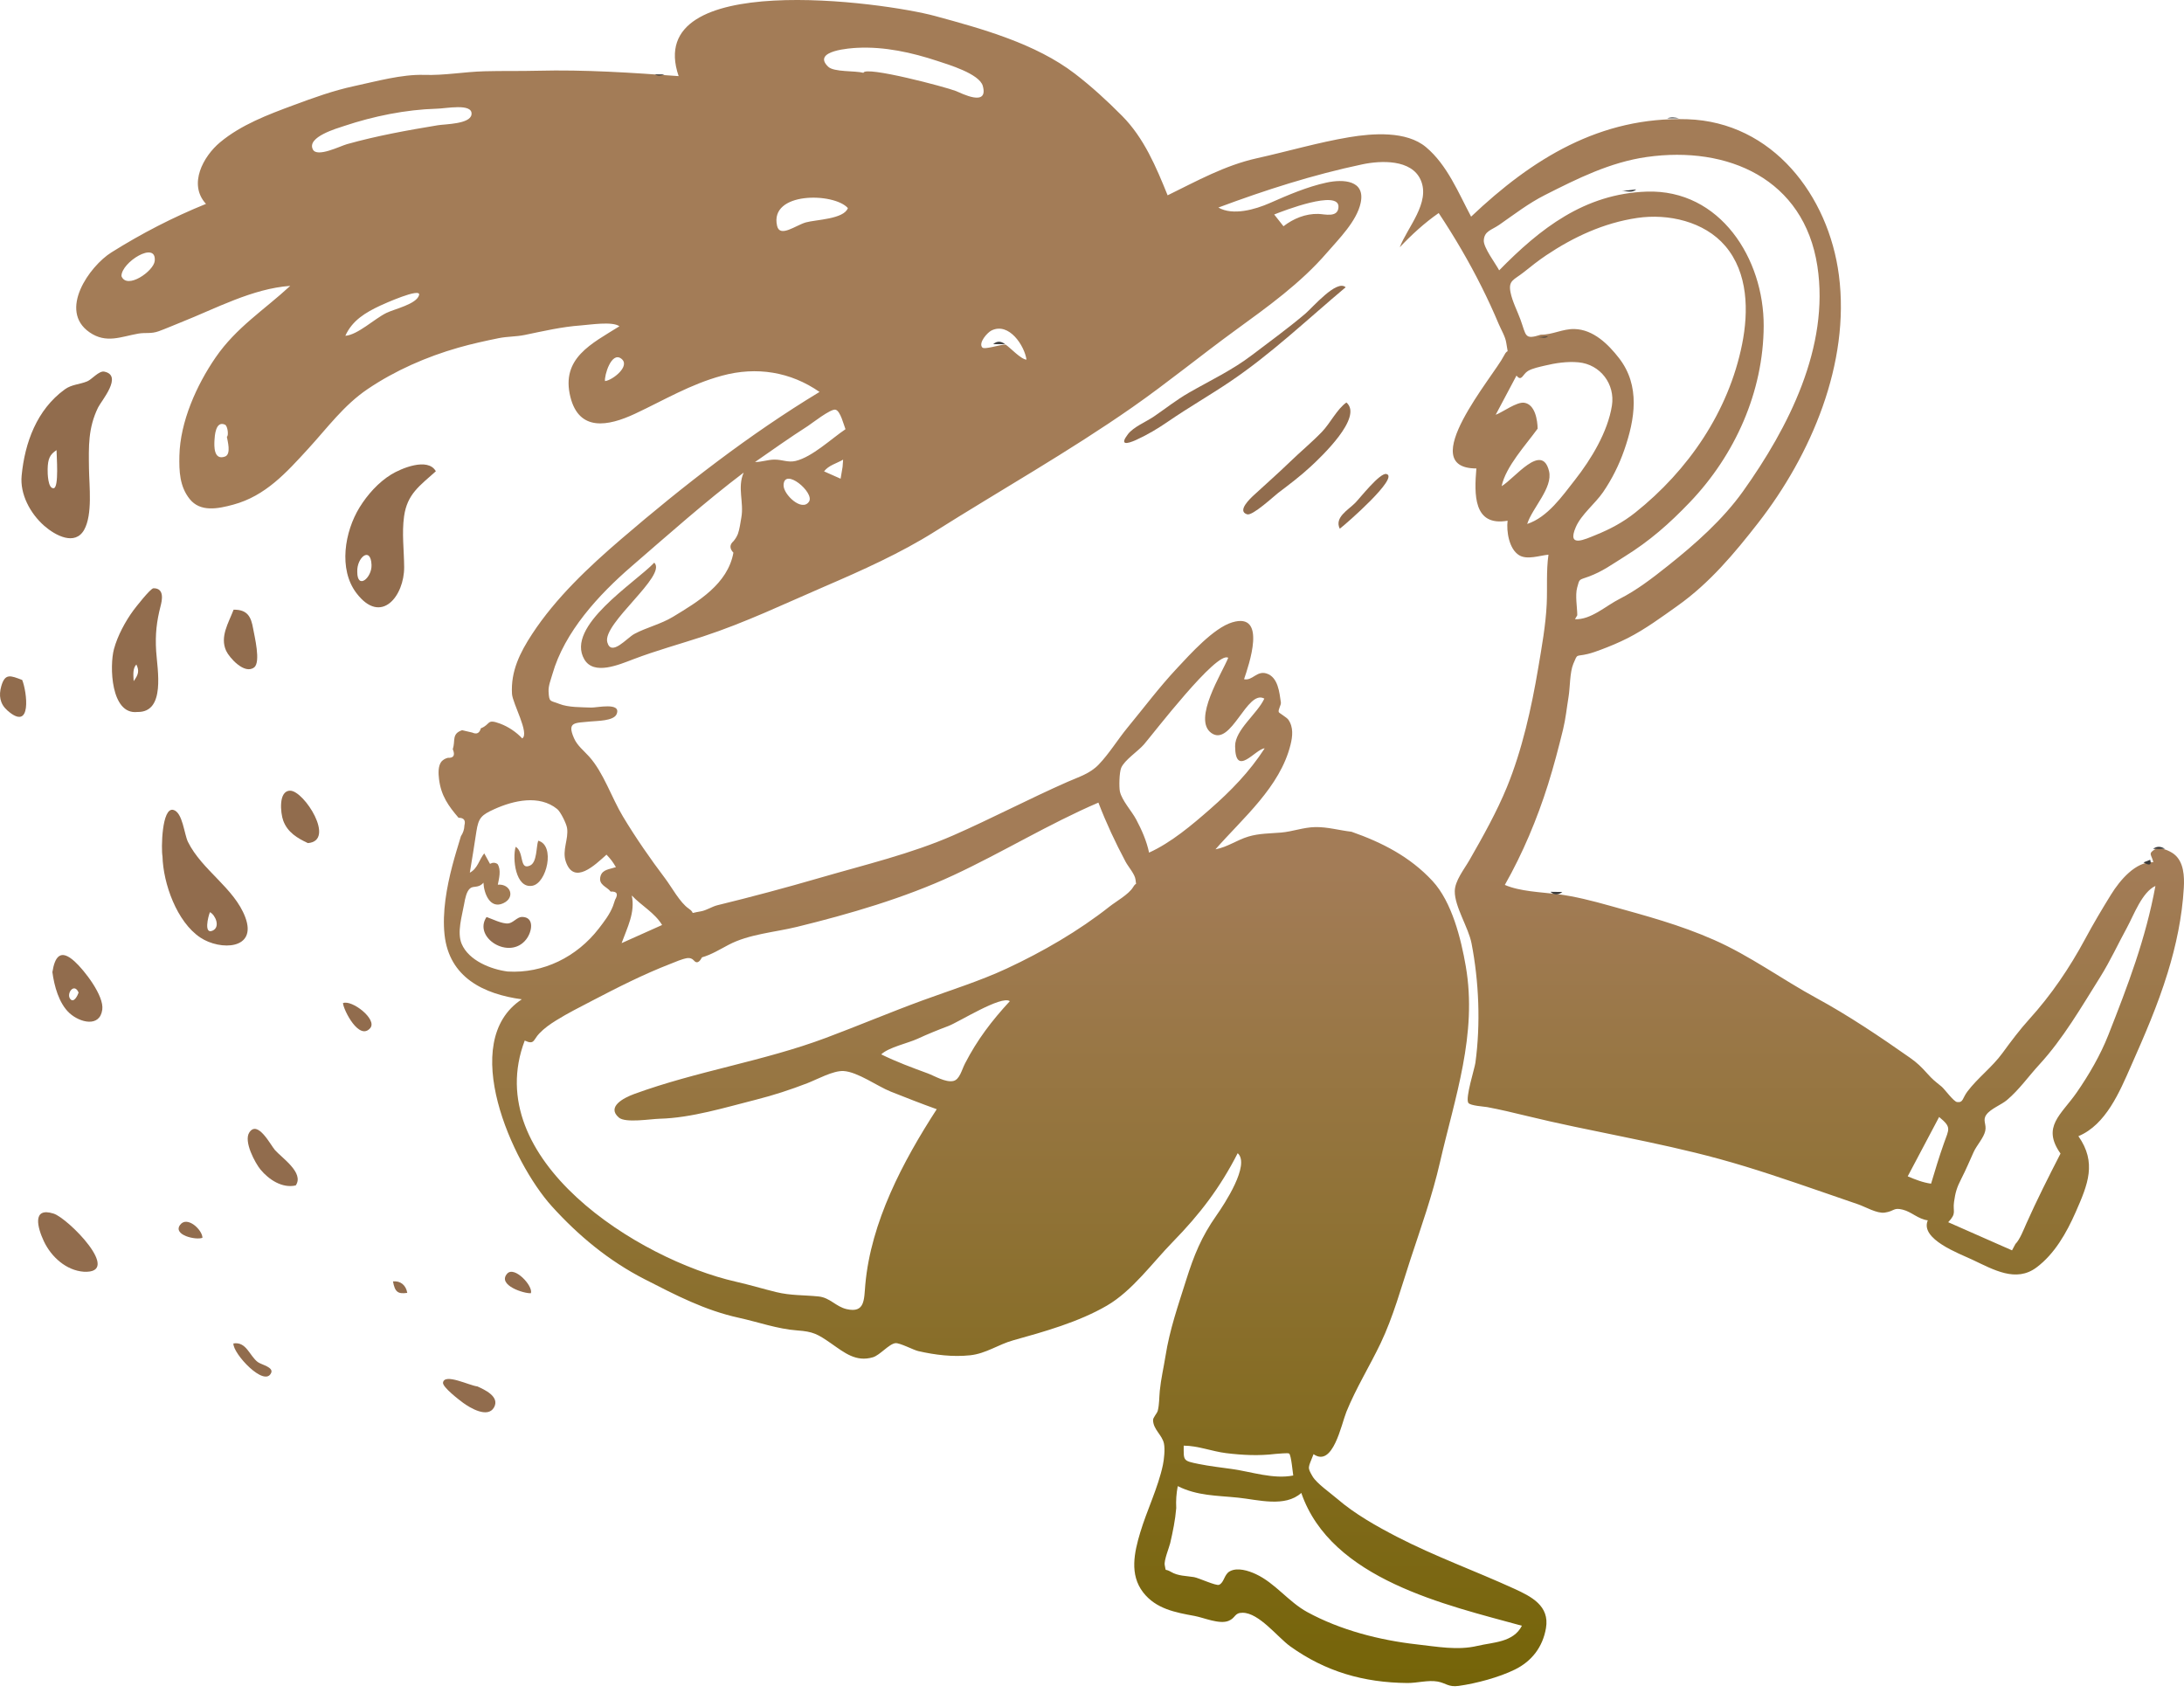 <svg width="307" height="238" viewBox="0 0 307 238" fill="none" xmlns="http://www.w3.org/2000/svg">
<path fill-rule="evenodd" clip-rule="evenodd" d="M85.046 53.566C86.067 53.48 88.706 51.441 87.321 50.41C85.924 49.37 84.92 52.856 85.046 53.566ZM31.887 61.384C32.154 61.337 32.037 59.877 31.617 59.691C30.292 59.102 30.18 61.314 30.147 61.906C30.107 62.653 30.013 64.757 31.625 64.18C32.54 63.853 31.973 61.944 31.887 61.384ZM110.145 68.204C110.109 69.507 112.742 72.012 113.723 70.51C114.548 69.247 110.213 65.61 110.145 68.204ZM17.074 38.817C17.837 40.762 21.609 38.111 21.749 36.684C22.037 33.761 17.035 36.872 17.074 38.817ZM48.544 47.205C50.3 47.061 52.612 44.827 54.306 43.993C55.452 43.429 58.571 42.756 58.91 41.474C59.206 40.36 53.913 42.744 53.462 42.956C51.386 43.928 49.514 45.037 48.544 47.205ZM180.416 31.805C181.816 30.722 183.518 30.024 185.313 30.07C186.209 30.092 188.079 30.653 188.149 29.103C188.263 26.583 180.348 29.656 179.111 30.151C179.546 30.703 179.981 31.254 180.416 31.805ZM93.07 130.027C92.043 128.321 90.196 127.335 88.807 125.88C89.316 128.269 88.168 130.395 87.379 132.576C89.277 131.726 91.173 130.877 93.07 130.027ZM271.447 166.389C272.013 164.495 272.58 162.611 273.242 160.745C273.982 158.656 274.351 158.476 272.578 157.015C271.107 159.796 269.635 162.576 268.164 165.357C269.212 165.803 270.305 166.236 271.447 166.389ZM119.184 29.249C117.236 27.053 108.107 26.915 109.237 31.761C109.631 33.453 111.875 31.655 113.281 31.261C114.677 30.869 118.628 30.817 119.184 29.249ZM118.849 60.334C118.613 59.773 118.142 57.751 117.442 57.591C116.76 57.436 114.071 59.557 113.565 59.881C111.043 61.497 108.585 63.236 106.127 64.949C107.068 64.949 107.923 64.614 108.858 64.606C109.97 64.597 110.767 65.053 111.85 64.793C114.179 64.234 116.881 61.654 118.849 60.334ZM121.372 10.235C121.591 9.23 133.005 12.245 134.376 12.797C135.123 13.097 138.979 15.102 138.151 12.081C137.679 10.36 133.223 9.049 131.796 8.577C128.166 7.379 124.338 6.527 120.473 6.724C119.723 6.762 114.038 7.09 116.412 9.375C117.23 10.162 120.161 9.914 121.372 10.235ZM123.871 148.215C125.997 149.261 128.169 150.061 130.391 150.879C131.378 151.243 132.917 152.194 134.006 151.955C134.898 151.759 135.184 150.4 135.653 149.491C137.366 146.164 139.412 143.48 141.949 140.737C140.771 139.878 134.791 143.667 133.312 144.227C131.83 144.787 130.433 145.351 128.983 146.02C127.618 146.65 124.924 147.214 123.871 148.215ZM161.522 119.854C164.621 118.451 167.559 115.965 170.101 113.738C173.019 111.181 175.635 108.502 177.772 105.194C176.486 105.259 173.648 109.395 173.616 104.892C173.599 102.596 176.747 100.334 177.724 98.203C175.294 96.832 173.066 105.029 170.278 103.042C167.592 101.127 171.83 94.544 172.647 92.468C171.071 91.419 162.095 103.152 160.796 104.653C159.983 105.593 158.062 106.844 157.603 107.94C157.33 108.593 157.291 110.664 157.423 111.264C157.698 112.519 159.09 114.022 159.71 115.191C160.495 116.671 161.178 118.209 161.522 119.854ZM289.643 162.155C286.963 158.372 289.731 156.722 291.91 153.583C293.653 151.071 295.256 148.303 296.361 145.498C299.124 138.483 301.617 131.961 302.982 124.541C301.104 125.398 299.93 128.661 298.991 130.38C297.727 132.691 296.616 135.117 295.212 137.356C292.584 141.547 290.005 146.017 286.663 149.649C285.148 151.295 283.867 153.147 282.119 154.63C281.321 155.307 279.794 155.863 279.206 156.711C278.651 157.511 279.272 158.022 279.061 158.977C278.845 159.958 277.853 161.003 277.428 161.947C276.869 163.186 276.348 164.429 275.725 165.641C275.044 166.963 274.858 167.655 274.675 168.947C274.474 170.359 275.089 170.506 273.855 171.808C276.091 172.794 278.327 173.779 280.562 174.765C281.316 175.098 282.071 175.43 282.826 175.763C282.985 175.465 283.144 175.167 283.303 174.869C283.917 174.272 284.482 172.801 284.833 172.012C286.302 168.723 287.961 165.421 289.643 162.155ZM73.76 146.275C67.412 162.987 89.719 177.059 103.45 180.171C105.352 180.602 107.208 181.166 109.101 181.629C111.166 182.133 112.999 182.033 115.059 182.244C116.698 182.412 117.48 183.679 119.024 184.028C121.606 184.611 121.448 182.671 121.633 180.592C122.417 171.779 126.914 163.276 131.675 155.922C129.5 155.144 127.346 154.295 125.199 153.443C123.362 152.714 120.549 150.665 118.575 150.556C117.114 150.476 114.889 151.723 113.47 152.271C111.108 153.182 108.739 153.959 106.276 154.581C101.971 155.668 97.18 157.149 92.725 157.262C91.441 157.294 87.917 157.892 86.993 157.098C85.231 155.585 87.677 154.323 89.153 153.783C97.946 150.563 107.282 149.194 116.1 145.893C120.637 144.194 125.128 142.297 129.694 140.623C133.631 139.18 137.753 137.903 141.557 136.128C146.58 133.785 151.625 130.867 155.975 127.428C156.846 126.74 158.67 125.718 159.267 124.721C159.793 123.843 159.727 124.719 159.618 123.654C159.539 122.89 158.604 121.854 158.219 121.132C156.786 118.439 155.49 115.673 154.401 112.823C147.462 115.799 140.861 119.85 134.024 123.031C127.143 126.232 119.381 128.491 112.019 130.292C108.886 131.059 105.284 131.301 102.411 132.816C101.19 133.459 99.983 134.204 98.675 134.576C98.289 135.317 97.909 135.463 97.534 135.012C97.299 134.748 96.996 134.637 96.624 134.678C95.824 134.814 95.008 135.191 94.26 135.482C90.474 136.949 86.849 138.787 83.254 140.663C81.551 141.551 79.803 142.426 78.173 143.441C77.299 143.985 76.516 144.533 75.801 145.28C74.943 146.176 75.148 146.912 73.76 146.275ZM216.6 47.048C218.204 47.074 219.666 46.205 221.339 46.253C223.97 46.329 226.052 48.369 227.579 50.336C230.6 54.227 229.83 58.922 228.312 63.277C227.586 65.359 226.589 67.356 225.343 69.178C224.241 70.791 222.269 72.317 221.499 74.113C220.23 77.075 222.791 75.815 224.359 75.183C226.33 74.387 228.179 73.397 229.852 72.065C237.31 66.125 242.983 57.869 244.884 48.387C245.811 43.761 245.74 38.352 242.517 34.577C239.571 31.124 234.485 29.996 230.138 30.636C225.438 31.329 221.179 33.319 217.352 35.882C216.241 36.626 215.223 37.439 214.18 38.272C212.81 39.364 211.99 39.392 212.333 41.105C212.587 42.377 213.28 43.696 213.727 44.918C214.563 47.205 214.258 47.797 216.6 47.048ZM221.715 86.486L221.39 87.041C223.628 87.147 225.712 85.173 227.618 84.21C230.095 82.957 232.294 81.249 234.465 79.524C238.292 76.481 242.17 73.052 245.018 69.057C251.405 60.102 257.206 48.749 255.463 37.396C253.585 25.16 242.883 20.45 231.479 22.07C226.339 22.799 221.751 25.094 217.152 27.423C214.834 28.598 212.877 30.121 210.753 31.596C209.651 32.361 208.645 32.461 208.573 33.799C208.519 34.808 210.263 37.089 210.734 38.003C216.509 32.112 222.732 27.239 231.453 26.937C241.828 26.579 247.963 36.416 247.918 45.837C247.873 55.075 243.889 63.962 237.537 70.601C234.65 73.619 231.898 76.04 228.353 78.242C226.586 79.34 225.283 80.325 223.307 81.054C221.91 81.57 222.056 81.298 221.699 82.592C221.396 83.69 221.705 85.346 221.715 86.486ZM165.34 212.001C165.204 213.666 164.866 215.305 164.49 216.929C164.354 217.512 163.593 219.353 163.726 220.008C163.947 221.092 163.653 220.395 164.603 220.96C165.593 221.551 166.746 221.515 167.83 221.694C168.5 221.805 170.952 222.959 171.364 222.777C172.086 222.458 172.063 221.335 172.854 220.889C173.932 220.282 175.52 220.802 176.537 221.277C179.256 222.545 181.124 225.17 183.754 226.607C188.426 229.159 193.969 230.571 199.181 231.154C202.004 231.47 204.894 232.024 207.682 231.362C209.879 230.841 212.734 230.889 213.929 228.532C203.315 225.613 187.116 222.041 182.92 209.862C180.639 211.93 176.827 210.816 174.07 210.53C171.037 210.216 168.327 210.289 165.554 208.907C165.351 209.994 165.289 210.896 165.34 212.001ZM71.371 136.567C76.367 136.869 81.104 134.505 84.178 130.516C84.935 129.533 85.711 128.53 86.165 127.366C86.264 127.071 86.362 126.776 86.461 126.481C86.938 125.667 86.729 125.282 85.835 125.328C85.331 124.637 84.053 124.405 84.417 123.152C84.69 122.208 85.701 122.192 86.578 121.895C86.141 121.16 85.88 120.792 85.254 120.139C83.628 121.601 80.677 124.472 79.534 121.112C78.985 119.499 79.951 117.957 79.712 116.4C79.613 115.757 78.797 114.112 78.324 113.728C75.806 111.677 72.178 112.526 69.506 113.733C67.665 114.565 67.268 114.955 66.968 116.862C66.663 118.801 66.38 120.74 66.041 122.673C67.146 122.097 67.347 120.853 68.068 119.957C68.338 120.449 68.608 120.941 68.879 121.432C69.259 121.219 69.615 121.23 69.944 121.466C70.477 122.286 70.142 123.502 69.978 124.362C71.756 124.196 72.508 126.18 70.715 126.983C68.858 127.816 68.02 125.546 67.957 124.077C67.264 124.904 66.553 124.461 66.07 124.887C65.587 125.312 65.397 126.198 65.225 127.169C64.943 128.763 64.221 131.064 64.889 132.663C65.881 135.039 69.044 136.276 71.371 136.567ZM216.142 60.253C214.489 62.552 211.67 65.562 211.081 68.339C212.902 67.271 216.751 62.129 217.743 66.225C218.313 68.576 215.393 71.377 214.675 73.653C217.547 72.708 219.592 69.749 221.384 67.466C223.668 64.554 226.001 60.716 226.584 57.014C227.056 54.018 224.977 51.225 221.889 50.932C220.312 50.782 218.664 51.032 217.141 51.398C216.446 51.565 215.409 51.772 214.789 52.144C214.01 52.611 213.903 53.706 213.17 52.796C212.195 54.633 211.22 56.469 210.246 58.306C211.216 57.954 213.195 56.46 214.255 56.614C215.803 56.84 216.121 59.089 216.142 60.253ZM61.36 15.281C57.026 15.409 52.496 16.332 48.393 17.704C47.374 18.045 43.076 19.257 43.981 21.015C44.58 22.177 47.805 20.535 48.781 20.262C52.96 19.088 57.263 18.314 61.544 17.607C62.581 17.436 66.097 17.453 66.278 16.095C66.501 14.437 62.584 15.279 61.36 15.281ZM179.31 204.376C176.96 204.663 174.705 204.556 172.354 204.268C170.375 204.026 168.36 203.216 166.391 203.216C166.391 205.323 166.248 205.337 168.472 205.788C170.024 206.103 171.598 206.279 173.166 206.499C175.928 206.885 178.994 207.969 181.789 207.412C181.721 207.046 181.507 204.576 181.218 204.332C181.054 204.195 179.547 204.378 179.31 204.376ZM141.344 48.436C142.001 48.855 143.51 50.523 144.293 50.553C144.014 48.621 141.858 45.257 139.383 46.451C138.776 46.744 137.502 48.201 138.078 48.844C138.386 49.188 140.539 48.438 141.344 48.436ZM118.441 65.624C118.465 65.287 118.49 64.95 118.514 64.614C117.606 65.148 116.481 65.401 115.836 66.261C116.611 66.605 117.385 66.948 118.161 67.292C118.254 66.736 118.348 66.18 118.441 65.624ZM189.977 116.919C194.269 118.422 198.203 120.43 201.362 123.837C204.093 126.783 205.376 131.974 206.043 135.836C207.692 145.393 204.509 154.251 202.411 163.394C201.346 168.032 199.757 172.495 198.269 177.013C196.97 180.958 195.855 185.089 194.062 188.841C192.541 192.021 190.599 195.157 189.261 198.457C188.541 200.233 187.374 206.327 184.642 204.413C183.896 206.362 183.715 206.196 184.512 207.551C185.089 208.531 187.046 209.892 187.97 210.69C190.43 212.818 193.547 214.572 196.434 216.061C201.722 218.79 207.389 220.832 212.835 223.32C215.242 224.421 217.853 225.721 217.313 228.87C216.86 231.51 215.333 233.512 212.95 234.687C210.713 235.79 207.513 236.642 205.052 236.987C203.592 237.193 203.258 236.585 202.067 236.375C200.742 236.142 199.196 236.593 197.829 236.582C191.694 236.528 186.322 234.984 181.364 231.427C179.592 230.155 176.984 226.706 174.666 226.706C173.481 226.706 173.731 227.426 172.688 227.849C171.402 228.37 169.185 227.386 167.92 227.155C165.225 226.664 162.485 226.164 160.69 223.843C158.75 221.335 159.44 218.228 160.274 215.442C161.213 212.302 162.795 209.117 163.466 205.929C163.63 205.154 163.781 203.709 163.615 202.92C163.356 201.696 162.121 200.966 162.083 199.64C162.072 199.237 162.649 198.705 162.75 198.289C162.973 197.375 162.938 196.427 163.03 195.497C163.194 193.838 163.572 192.248 163.833 190.609C164.426 186.877 165.596 183.549 166.729 179.954C167.828 176.465 168.874 173.868 170.998 170.847C172.098 169.283 175.777 163.708 173.98 162.104C171.521 166.934 168.646 170.701 164.882 174.547C162.004 177.488 159.19 181.442 155.587 183.537C151.626 185.84 146.786 187.195 142.412 188.413C140.332 188.992 138.606 190.276 136.363 190.514C133.932 190.77 131.458 190.467 129.078 189.925C128.408 189.773 126.475 188.743 125.869 188.809C124.976 188.906 123.691 190.498 122.71 190.79C120.324 191.502 118.695 190.143 116.885 188.886C114.921 187.522 114.327 187.183 112.06 187.019C109.284 186.818 106.584 185.84 103.854 185.241C99.053 184.187 94.972 182.053 90.609 179.818C85.607 177.257 81.328 173.726 77.558 169.554C72.015 163.42 64.296 146.424 73.35 140.473C68.02 139.749 63.139 137.421 62.489 131.389C62.15 128.232 62.789 124.735 63.582 121.692C63.945 120.303 64.377 118.922 64.79 117.547C65.102 117.083 65.267 116.575 65.284 116.023C65.475 115.307 65.2 114.951 64.457 114.954C63.053 113.313 61.998 111.864 61.714 109.533C61.625 108.794 61.545 107.662 62.07 107.034C62.313 106.782 62.607 106.613 62.949 106.528C63.772 106.575 64.005 106.17 63.647 105.313C64.046 104.098 63.454 103.152 64.959 102.645C65.442 102.747 65.922 102.86 66.401 102.981C67.011 103.26 67.408 103.058 67.593 102.378C69.011 101.823 68.357 101.002 70.284 101.716C71.45 102.149 72.56 102.893 73.409 103.799C74.474 103.115 72.052 98.889 71.971 97.54C71.779 94.361 73.093 91.733 74.803 89.122C78.127 84.048 82.765 79.685 87.34 75.76C96.102 68.242 105.307 61.085 115.201 55.095C111.119 52.26 106.351 51.492 101.494 52.809C97.017 54.024 93.388 56.23 89.267 58.159C85.449 59.946 81.397 60.68 80.179 55.804C78.815 50.342 83.167 48.314 87.07 45.865C86.096 45.138 82.887 45.658 81.673 45.744C78.97 45.935 76.385 46.545 73.758 47.085C72.499 47.343 71.341 47.285 70.093 47.538C68.238 47.915 66.3 48.337 64.423 48.874C59.957 50.151 55.524 52.089 51.665 54.701C48.33 56.958 46.016 60.144 43.328 63.078C40.264 66.424 37.327 69.716 32.783 70.941C30.656 71.515 28.16 72.035 26.652 70.135C25.248 68.368 25.17 66.239 25.216 64.078C25.318 59.306 27.623 54.149 30.305 50.249C33.216 46.017 37.114 43.592 40.798 40.185C35.474 40.566 30.328 43.372 25.431 45.312C24.401 45.721 23.361 46.18 22.325 46.557C21.22 46.961 20.488 46.714 19.429 46.898C17.014 47.32 14.939 48.338 12.589 46.715C8.144 43.645 12.598 37.398 15.658 35.482C19.922 32.812 24.259 30.565 28.955 28.661C26.413 25.903 28.584 21.967 30.928 20.011C33.893 17.535 37.669 16.116 41.242 14.791C44.068 13.743 46.843 12.736 49.779 12.105C52.865 11.443 56.473 10.43 59.605 10.527C62.541 10.618 65.145 10.101 68.12 10.018C70.594 9.949 73.075 10.009 75.549 9.944C82.207 9.772 88.889 10.222 95.395 10.7C90.24 -4.375 124.197 0.281 131.441 2.25C138.025 4.04 145.568 6.116 151.098 10.362C153.441 12.16 155.666 14.205 157.745 16.304C160.811 19.399 162.509 23.454 164.131 27.456C168.246 25.44 172.179 23.244 176.681 22.244C180.965 21.294 185.353 20.005 189.662 19.287C192.937 18.741 197.692 18.37 200.449 20.683C203.444 23.196 205.004 27.106 206.791 30.454C215.375 22.309 224.95 16.367 237.189 16.762C249.165 17.149 257.04 27.491 258.492 38.697C260.091 51.046 254.59 63.95 247.134 73.513C243.79 77.801 240.331 81.943 235.83 85.143C233.599 86.729 231.244 88.466 228.797 89.704C227.577 90.322 226.243 90.88 224.962 91.355C224.384 91.569 223.789 91.784 223.187 91.93C221.471 92.346 221.804 91.79 221.166 93.293C220.648 94.513 220.711 96.613 220.489 97.952C220.236 99.483 220.085 101.034 219.715 102.544C219.074 105.161 218.406 107.714 217.603 110.27C216.083 115.106 214.036 119.981 211.53 124.393C213.656 125.316 216.632 125.41 218.904 125.689C221.362 125.992 223.824 126.628 226.378 127.342C231.495 128.772 236.067 129.98 240.933 132.122C245.985 134.346 250.487 137.666 255.351 140.309C259.824 142.739 264.345 145.783 268.499 148.701C269.487 149.395 270.099 149.998 270.886 150.877C271.691 151.775 271.947 151.951 272.909 152.729C273.343 153.079 274.604 154.849 275.099 154.914C275.986 155.031 275.85 154.369 276.546 153.445C277.999 151.516 280.027 150.022 281.47 148.044C282.674 146.394 283.93 144.724 285.216 143.306C288.331 139.874 290.911 136.069 293.125 131.955C294.277 129.812 295.49 127.774 296.742 125.752C297.988 123.739 300.202 121.083 302.683 121.202C302.484 120.177 301.85 120.006 302.944 119.379C303.648 118.976 305.019 119.626 305.562 120.036C307.001 121.122 307.063 123.229 306.973 124.811C306.739 128.889 305.886 132.915 304.696 136.771C303.267 141.406 301.475 145.496 299.52 149.92C297.963 153.444 296.03 158.105 292.156 159.713C294.758 163.428 293.508 166.455 291.769 170.399C290.498 173.282 288.82 176.261 286.263 178.169C283.381 180.319 280.255 178.495 277.241 177.073C275.421 176.214 269.853 174.188 270.986 171.546C269.595 171.36 268.72 170.35 267.454 170.039C266.114 169.71 266.344 170.254 264.927 170.458C263.839 170.614 262.213 169.641 261.19 169.292C259.48 168.711 257.775 168.114 256.068 167.526C251.262 165.871 246.537 164.241 241.683 162.915C232.653 160.448 223.511 159.048 214.513 156.845C212.709 156.403 210.916 155.977 209.038 155.623C208.65 155.55 206.638 155.438 206.393 155.023C205.965 154.295 207.281 150.224 207.394 149.395C208.136 143.948 207.894 137.986 206.849 132.602C206.415 130.364 204.477 127.465 204.494 125.281C204.505 123.815 205.804 122.215 206.567 120.887C208.453 117.604 210.429 114.058 211.826 110.641C213.965 105.415 215.276 99.516 216.221 93.919C216.713 91.001 217.285 87.838 217.419 84.887C217.522 82.636 217.337 80.277 217.664 77.972C216.418 78.09 214.656 78.736 213.535 78.045C212.118 77.173 211.738 74.685 211.919 73.199C207.069 74.045 207.23 69.446 207.53 65.85C198.765 65.85 209.99 52.825 211.393 50.028C212.037 48.742 212.018 50.187 211.734 48.198C211.609 47.324 211.011 46.355 210.673 45.551C209.937 43.797 209.14 42.069 208.289 40.366C206.492 36.771 204.456 33.297 202.234 29.947C200.234 31.34 198.432 32.99 196.761 34.76C197.833 31.958 201.107 28.487 199.706 25.305C198.409 22.355 194.074 22.56 191.514 23.099C184.558 24.566 177.887 26.702 171.261 29.175C173.314 30.352 176.456 29.442 178.496 28.543C181.021 27.428 183.737 26.258 186.459 25.668C188.832 25.153 191.95 25.329 191.264 28.526C190.708 31.116 188.174 33.611 186.502 35.548C182.818 39.816 178.199 43.12 173.662 46.421C168.785 49.969 164.086 53.824 159.147 57.27C150.219 63.499 140.62 68.913 131.396 74.727C126.603 77.748 121.171 80.179 115.973 82.418C110.255 84.881 104.773 87.518 98.84 89.464C95.546 90.544 92.28 91.434 89.043 92.663C87.013 93.434 83.48 94.977 82.139 92.69C79.416 88.044 89.27 81.933 91.97 79.093C93.833 80.902 84.647 87.644 85.366 90.278C85.931 92.348 88.116 89.675 89.171 89.111C90.876 88.199 92.896 87.74 94.609 86.7C98.124 84.566 102.292 82.105 103.094 77.693C102.536 77.104 102.543 76.56 103.115 76.061C103.37 75.758 103.572 75.425 103.721 75.063C103.971 74.369 104.072 73.501 104.206 72.766C104.602 70.594 103.608 68.559 104.537 66.433C99.119 70.538 93.912 75.174 88.77 79.617C84.158 83.603 79.345 88.822 77.65 94.769C77.433 95.531 77.072 96.396 77.112 97.2C77.189 98.779 77.346 98.438 78.618 98.946C79.89 99.454 81.743 99.41 83.111 99.463C83.89 99.494 87.373 98.668 86.68 100.379C86.281 101.366 83.867 101.329 83.003 101.42C80.833 101.649 79.657 101.414 80.685 103.765C81.145 104.819 82.079 105.533 82.811 106.349C84.849 108.618 85.956 112.099 87.558 114.765C89.385 117.803 91.392 120.691 93.525 123.52C94.406 124.687 95.582 126.881 96.802 127.714C97.942 128.492 96.601 128.428 98.494 128.112C99.319 127.974 100.066 127.438 100.855 127.246C105.573 126.096 110.423 124.801 115.302 123.382C121.543 121.567 128.093 120.019 134.047 117.406C139.382 115.064 144.676 112.277 150.066 109.905C151.64 109.213 153.213 108.754 154.436 107.48C155.913 105.943 157.135 103.93 158.497 102.277C160.814 99.466 162.949 96.607 165.442 93.943C167.298 91.961 170.587 88.276 173.205 87.485C178.18 85.982 175.517 93.56 174.874 95.475C176.044 95.741 176.658 94.24 178.031 94.672C179.674 95.189 179.845 97.374 180.05 98.744C180.105 99.109 179.611 99.791 179.761 100.116C179.812 100.227 180.884 100.861 181.091 101.155C181.842 102.223 181.695 103.521 181.41 104.673C179.938 110.637 174.704 114.992 170.856 119.391C172.577 119.065 173.854 118.084 175.479 117.598C177.005 117.141 178.539 117.165 180.076 117.034C181.686 116.897 183.233 116.295 184.88 116.264C186.608 116.232 188.263 116.724 189.977 116.919Z" fill="url(#paint0_linear_134_3936)"/>
<path fill-rule="evenodd" clip-rule="evenodd" d="M7.947 63.275C6.998 63.895 6.73 64.504 6.697 65.935C6.684 66.522 6.725 68.712 7.545 68.629C8.315 68.552 7.947 64.028 7.947 63.275ZM3.044 66.841C3.486 62.254 5.164 57.59 9.112 54.732C10.088 54.026 11.193 54.051 12.263 53.605C12.906 53.337 13.922 52.092 14.652 52.239C17.339 52.783 14.235 56.353 13.78 57.293C12.371 60.203 12.466 62.76 12.508 65.9C12.54 68.286 13.036 72.308 11.833 74.468C10.551 76.768 7.77 75.274 6.217 73.913C4.258 72.195 2.778 69.459 3.044 66.841Z" fill="#916C4D"/>
<path fill-rule="evenodd" clip-rule="evenodd" d="M50.221 80.396C50.221 82.956 52.299 81.223 52.225 79.403C52.116 76.722 50.124 78.373 50.221 80.396ZM61.266 66.246C58.992 68.291 57.238 69.439 56.8 72.583C56.468 74.965 56.798 77.323 56.812 79.722C56.836 83.744 53.588 87.972 50.094 83.362C47.545 80 48.459 74.713 50.538 71.333C51.628 69.561 53.185 67.807 54.984 66.702C56.337 65.87 60.143 64.234 61.266 66.246Z" fill="#916C4D"/>
<path fill-rule="evenodd" clip-rule="evenodd" d="M29.512 128.223C29.248 128.847 28.629 131.393 29.892 130.818C31.007 130.309 30.285 128.621 29.512 128.223ZM22.84 120.362C22.646 119.404 22.725 113.401 24.378 113.852C25.677 114.204 25.892 117.277 26.421 118.346C28.391 122.329 32.913 124.809 34.472 128.919C36.213 133.509 30.95 133.651 28.158 131.792C24.852 129.592 22.939 124.203 22.84 120.362Z" fill="#916C4D"/>
<path fill-rule="evenodd" clip-rule="evenodd" d="M18.787 95.749C19.505 94.78 19.577 94.263 19.168 93.406C18.645 93.974 18.738 94.787 18.787 95.749ZM19.306 100.083C15.566 100.502 15.378 93.608 16.019 91.241C16.529 89.356 17.626 87.331 18.755 85.794C18.983 85.484 21.146 82.699 21.57 82.693C23.197 82.667 22.75 84.505 22.574 85.189C22.021 87.346 21.802 89.147 21.951 91.538C22.111 94.096 23.322 100.168 19.306 100.083Z" fill="#916C4D"/>
<path fill-rule="evenodd" clip-rule="evenodd" d="M189.155 40.381C183.806 44.867 178.728 49.724 172.911 53.647C170.065 55.568 167.09 57.266 164.25 59.218C162.804 60.212 161.328 61.102 159.724 61.832C158.306 62.477 157.379 62.562 158.555 61.03C159.342 60.006 161.104 59.293 162.174 58.566C163.822 57.445 165.379 56.202 167.112 55.208C170.168 53.455 173.206 52.039 176.023 49.889C178.523 47.982 181.103 46.119 183.489 44.091C184.512 43.222 187.906 39.23 189.155 40.381Z" fill="#916C4D"/>
<path fill-rule="evenodd" clip-rule="evenodd" d="M189.263 56.579C191.668 58.637 185.65 64.274 184.277 65.551C182.83 66.899 181.236 68.101 179.662 69.294C179.108 69.715 176.085 72.528 175.317 72.301C173.803 71.853 175.791 70.027 176.308 69.552C177.979 68.01 179.687 66.514 181.321 64.932C182.795 63.505 184.392 62.185 185.817 60.712C186.972 59.519 187.942 57.498 189.263 56.579Z" fill="#916C4D"/>
<path fill-rule="evenodd" clip-rule="evenodd" d="M11.048 139.524C10.42 138.069 9.295 139.685 9.865 140.412C10.404 141.1 10.967 139.804 11.048 139.524ZM7.365 136.651C7.702 134.511 8.48 133.322 10.488 135.148C11.867 136.403 14.641 139.972 14.378 141.918C14.033 144.47 11.222 143.746 9.764 142.412C8.271 141.044 7.612 138.548 7.365 136.651Z" fill="#916C4D"/>
<path fill-rule="evenodd" clip-rule="evenodd" d="M11.764 178.768C9.305 178.581 7.207 176.692 6.163 174.48C5.284 172.619 4.452 169.62 7.539 170.598C9.551 171.235 17.308 179.068 11.764 178.768Z" fill="#916C4D"/>
<path fill-rule="evenodd" clip-rule="evenodd" d="M41.569 166.637C39.668 167.07 37.788 165.818 36.619 164.407C35.892 163.527 34.2 160.446 35.053 159.177C36.241 157.408 38.035 160.964 38.654 161.668C39.625 162.771 42.8 164.879 41.569 166.637Z" fill="#916C4D"/>
<path fill-rule="evenodd" clip-rule="evenodd" d="M43.28 118.515C41.791 117.823 40.407 116.991 39.808 115.34C39.427 114.288 39.107 111.135 40.799 111.149C42.756 111.167 47.238 118.199 43.28 118.515Z" fill="#916C4D"/>
<path fill-rule="evenodd" clip-rule="evenodd" d="M32.836 85.706C34.83 85.67 35.303 86.77 35.58 88.351C35.768 89.424 36.682 93.065 35.733 93.811C34.377 94.877 32.22 92.435 31.784 91.476C30.886 89.502 32.128 87.561 32.836 85.706Z" fill="#916C4D"/>
<path fill-rule="evenodd" clip-rule="evenodd" d="M67.111 194.892C68.082 195.334 70.291 196.314 69.447 197.835C68.564 199.425 66.03 197.88 65.083 197.185C64.686 196.894 62.168 194.989 62.274 194.351C62.496 192.994 65.967 194.765 67.111 194.892Z" fill="#916C4D"/>
<path fill-rule="evenodd" clip-rule="evenodd" d="M3.122 95.584C3.786 97.246 4.533 102.956 1.038 99.873C-0.028 98.931 -0.189 97.756 0.178 96.465C0.71 94.592 1.483 94.964 3.122 95.584Z" fill="#916C4D"/>
<path fill-rule="evenodd" clip-rule="evenodd" d="M188.33 74.323C187.556 72.742 189.467 71.722 190.488 70.703C191.155 70.037 193.958 66.427 194.877 66.631C196.767 67.05 189.26 73.618 188.33 74.323Z" fill="#916C4D"/>
<path fill-rule="evenodd" clip-rule="evenodd" d="M32.81 188.849C34.634 188.556 35.059 190.581 36.234 191.464C36.738 191.843 38.468 192.176 38.12 192.98C37.206 195.091 32.721 190.268 32.81 188.849Z" fill="#916C4D"/>
<path fill-rule="evenodd" clip-rule="evenodd" d="M48.209 141.01C49.463 140.485 53.081 143.303 52.042 144.521C50.489 146.342 48.298 142.006 48.209 141.01Z" fill="#916C4D"/>
<path fill-rule="evenodd" clip-rule="evenodd" d="M74.63 181.785C73.716 181.875 69.86 180.663 71.289 179.041C72.292 177.901 74.957 180.753 74.63 181.785Z" fill="#916C4D"/>
<path fill-rule="evenodd" clip-rule="evenodd" d="M28.457 173.998C27.55 174.361 24.278 173.615 25.307 172.194C26.287 170.841 28.458 172.875 28.457 173.998Z" fill="#916C4D"/>
<path fill-rule="evenodd" clip-rule="evenodd" d="M55.24 180.128C56.3 180.018 57.066 180.657 57.249 181.74C55.922 181.929 55.513 181.614 55.24 180.128Z" fill="#916C4D"/>
<path fill-rule="evenodd" clip-rule="evenodd" d="M193.172 22.93C193.62 22.932 194.067 22.934 194.511 22.936C194.063 22.934 193.618 22.932 193.172 22.93Z" fill="#3A3A3A"/>
<path fill-rule="evenodd" clip-rule="evenodd" d="M186.142 116.17C185.472 116.17 184.802 116.172 184.133 116.172C184.803 116.171 185.472 116.17 186.142 116.17Z" fill="#3A3A3A"/>
<path fill-rule="evenodd" clip-rule="evenodd" d="M94.791 7.031C94.76 7.701 94.73 8.371 94.698 9.039C94.728 8.368 94.76 7.699 94.791 7.031Z" fill="#3A3A3A"/>
<path fill-rule="evenodd" clip-rule="evenodd" d="M302.248 120.858C302.461 121.603 302.149 121.726 301.308 121.228C301.621 121.105 301.934 120.982 302.248 120.858Z" fill="#3A3A3A"/>
<path fill-rule="evenodd" clip-rule="evenodd" d="M283.23 179.275C283.566 179.277 283.902 179.28 284.234 179.282C283.897 179.28 283.564 179.277 283.23 179.275Z" fill="#3A3A3A"/>
<path fill-rule="evenodd" clip-rule="evenodd" d="M219.62 125.386C219.059 125.814 218.5 125.874 217.946 125.363C218.504 125.371 219.062 125.379 219.62 125.386Z" fill="#3A3A3A"/>
<path fill-rule="evenodd" clip-rule="evenodd" d="M207.087 68.296C207.073 68.855 207.059 69.414 207.044 69.97C207.058 69.411 207.073 68.854 207.087 68.296Z" fill="#3A3A3A"/>
<path fill-rule="evenodd" clip-rule="evenodd" d="M236.025 16.639C235.467 16.639 234.908 16.638 234.351 16.637C234.909 16.428 235.467 16.497 236.025 16.639Z" fill="#3A3A3A"/>
<path fill-rule="evenodd" clip-rule="evenodd" d="M72.314 9.827C71.756 9.86 71.198 9.893 70.64 9.925C71.198 9.893 71.756 9.86 72.314 9.827Z" fill="#3A3A3A"/>
<path fill-rule="evenodd" clip-rule="evenodd" d="M86.04 9.933C85.594 9.895 85.147 9.857 84.701 9.819C85.147 9.857 85.593 9.895 86.04 9.933Z" fill="#3A3A3A"/>
<path fill-rule="evenodd" clip-rule="evenodd" d="M93.406 10.464C92.959 10.63 92.513 10.729 92.066 10.466C92.513 10.465 92.959 10.464 93.406 10.464Z" fill="#3A3A3A"/>
<path fill-rule="evenodd" clip-rule="evenodd" d="M53.566 11.38C53.008 11.494 52.45 11.607 51.892 11.72C52.45 11.607 53.008 11.494 53.566 11.38Z" fill="#3A3A3A"/>
<path fill-rule="evenodd" clip-rule="evenodd" d="M207.423 147.641C207.408 147.976 207.392 148.312 207.378 148.645C207.393 148.31 207.408 147.975 207.423 147.641Z" fill="#3A3A3A"/>
<path fill-rule="evenodd" clip-rule="evenodd" d="M22.924 120.523C22.93 120.747 22.937 120.971 22.943 121.193C22.935 120.969 22.93 120.746 22.924 120.523Z" fill="#916C4D"/>
<path fill-rule="evenodd" clip-rule="evenodd" d="M304.321 119.322L302.647 119.331C303.204 118.915 303.762 118.968 304.321 119.322Z" fill="#3A3A3A"/>
<path fill-rule="evenodd" clip-rule="evenodd" d="M189.824 116.951C189.377 116.878 188.931 116.804 188.485 116.73C188.931 116.804 189.378 116.878 189.824 116.951Z" fill="#3A3A3A"/>
<path fill-rule="evenodd" clip-rule="evenodd" d="M67.292 194.842C66.734 194.733 66.176 194.624 65.618 194.516L67.292 194.842Z" fill="#916C4D"/>
<path fill-rule="evenodd" clip-rule="evenodd" d="M179.963 98.762C179.953 98.427 179.943 98.092 179.933 97.758C179.943 98.093 179.953 98.428 179.963 98.762Z" fill="#3A3A3A"/>
<path fill-rule="evenodd" clip-rule="evenodd" d="M73.988 9.938C73.653 9.897 73.318 9.856 72.984 9.814C73.318 9.856 73.653 9.897 73.988 9.938Z" fill="#3A3A3A"/>
<path fill-rule="evenodd" clip-rule="evenodd" d="M128.893 1.659C128.558 1.557 128.223 1.456 127.889 1.354C128.223 1.456 128.558 1.557 128.893 1.659Z" fill="#3A3A3A"/>
<path fill-rule="evenodd" clip-rule="evenodd" d="M168.733 227.467C168.957 227.481 169.181 227.495 169.402 227.508C169.177 227.494 168.955 227.481 168.733 227.467Z" fill="#3A3A3A"/>
<path fill-rule="evenodd" clip-rule="evenodd" d="M15.065 47.694C15.402 47.702 15.738 47.711 16.07 47.72C15.732 47.711 15.399 47.702 15.065 47.694Z" fill="#3A3A3A"/>
<path fill-rule="evenodd" clip-rule="evenodd" d="M239.708 16.966C239.149 16.927 238.592 16.887 238.034 16.848C238.592 16.887 239.149 16.927 239.708 16.966Z" fill="#3A3A3A"/>
<path fill-rule="evenodd" clip-rule="evenodd" d="M63.275 15.398C62.492 15.399 61.71 15.401 60.931 15.402C61.716 15.401 62.495 15.399 63.275 15.398Z" fill="#3A3A3A"/>
<path fill-rule="evenodd" clip-rule="evenodd" d="M221.446 84.366C221.456 84.925 221.467 85.484 221.478 86.04C221.468 85.481 221.458 84.923 221.446 84.366Z" fill="#3A3A3A"/>
<path fill-rule="evenodd" clip-rule="evenodd" d="M180.45 204.231C180.002 204.224 179.555 204.217 179.111 204.209C179.56 204.215 180.005 204.223 180.45 204.231Z" fill="#3A3A3A"/>
<path fill-rule="evenodd" clip-rule="evenodd" d="M227.99 26.848C228.659 26.773 229.329 26.699 229.999 26.625C229.356 27.193 228.662 26.815 227.99 26.848Z" fill="#3A3A3A"/>
<path fill-rule="evenodd" clip-rule="evenodd" d="M176.768 204.406C176.432 204.393 176.096 204.381 175.763 204.369C176.1 204.381 176.434 204.393 176.768 204.406Z" fill="#3A3A3A"/>
<path fill-rule="evenodd" clip-rule="evenodd" d="M165.192 210.246C165.209 210.805 165.226 211.364 165.243 211.92C165.226 211.36 165.209 210.803 165.192 210.246Z" fill="#3A3A3A"/>
<path fill-rule="evenodd" clip-rule="evenodd" d="M216.272 47.405C216.719 47.364 217.165 47.322 217.611 47.281C217.204 47.595 216.726 47.411 216.272 47.405Z" fill="#3A3A3A"/>
<path fill-rule="evenodd" clip-rule="evenodd" d="M69.971 136.47C70.417 136.552 70.864 136.634 71.31 136.716C70.863 136.634 70.417 136.552 69.971 136.47Z" fill="#3A3A3A"/>
<path fill-rule="evenodd" clip-rule="evenodd" d="M139.606 48.378C140.163 47.903 140.721 47.955 141.28 48.373C140.722 48.374 140.164 48.376 139.606 48.378Z" fill="#3A3A3A"/>
<path fill-rule="evenodd" clip-rule="evenodd" d="M118.657 65.284C118.674 65.06 118.689 64.837 118.706 64.614C118.691 64.838 118.674 65.061 118.657 65.284Z" fill="#3A3A3A"/>
<path fill-rule="evenodd" clip-rule="evenodd" d="M216.098 58.922C216.103 59.37 216.107 59.817 216.112 60.262C216.108 59.813 216.103 59.368 216.098 58.922Z" fill="#3A3A3A"/>
<path fill-rule="evenodd" clip-rule="evenodd" d="M68.392 128.903C69.126 129.152 70.604 129.905 71.46 129.805C72.145 129.725 72.71 128.892 73.371 128.893C75.15 128.895 74.82 130.952 73.96 132.056C71.635 135.043 66.439 131.805 68.392 128.903Z" fill="#916C4D"/>
<path fill-rule="evenodd" clip-rule="evenodd" d="M75.654 118.18C78.081 118.806 76.872 124.144 74.832 124.511C72.431 124.943 72.012 120.603 72.487 119.034C73.722 119.769 72.957 122.389 74.515 121.665C75.506 121.204 75.355 119.072 75.654 118.18Z" fill="#A37C57"/>
<defs>
<linearGradient id="paint0_linear_134_3936" x1="158.856" y1="0" x2="158.856" y2="237.029" gradientUnits="userSpaceOnUse">
<stop offset="0.513" stop-color="#A37C57"/>
<stop offset="1" stop-color="#756408"/>
</linearGradient>
</defs>
</svg>
